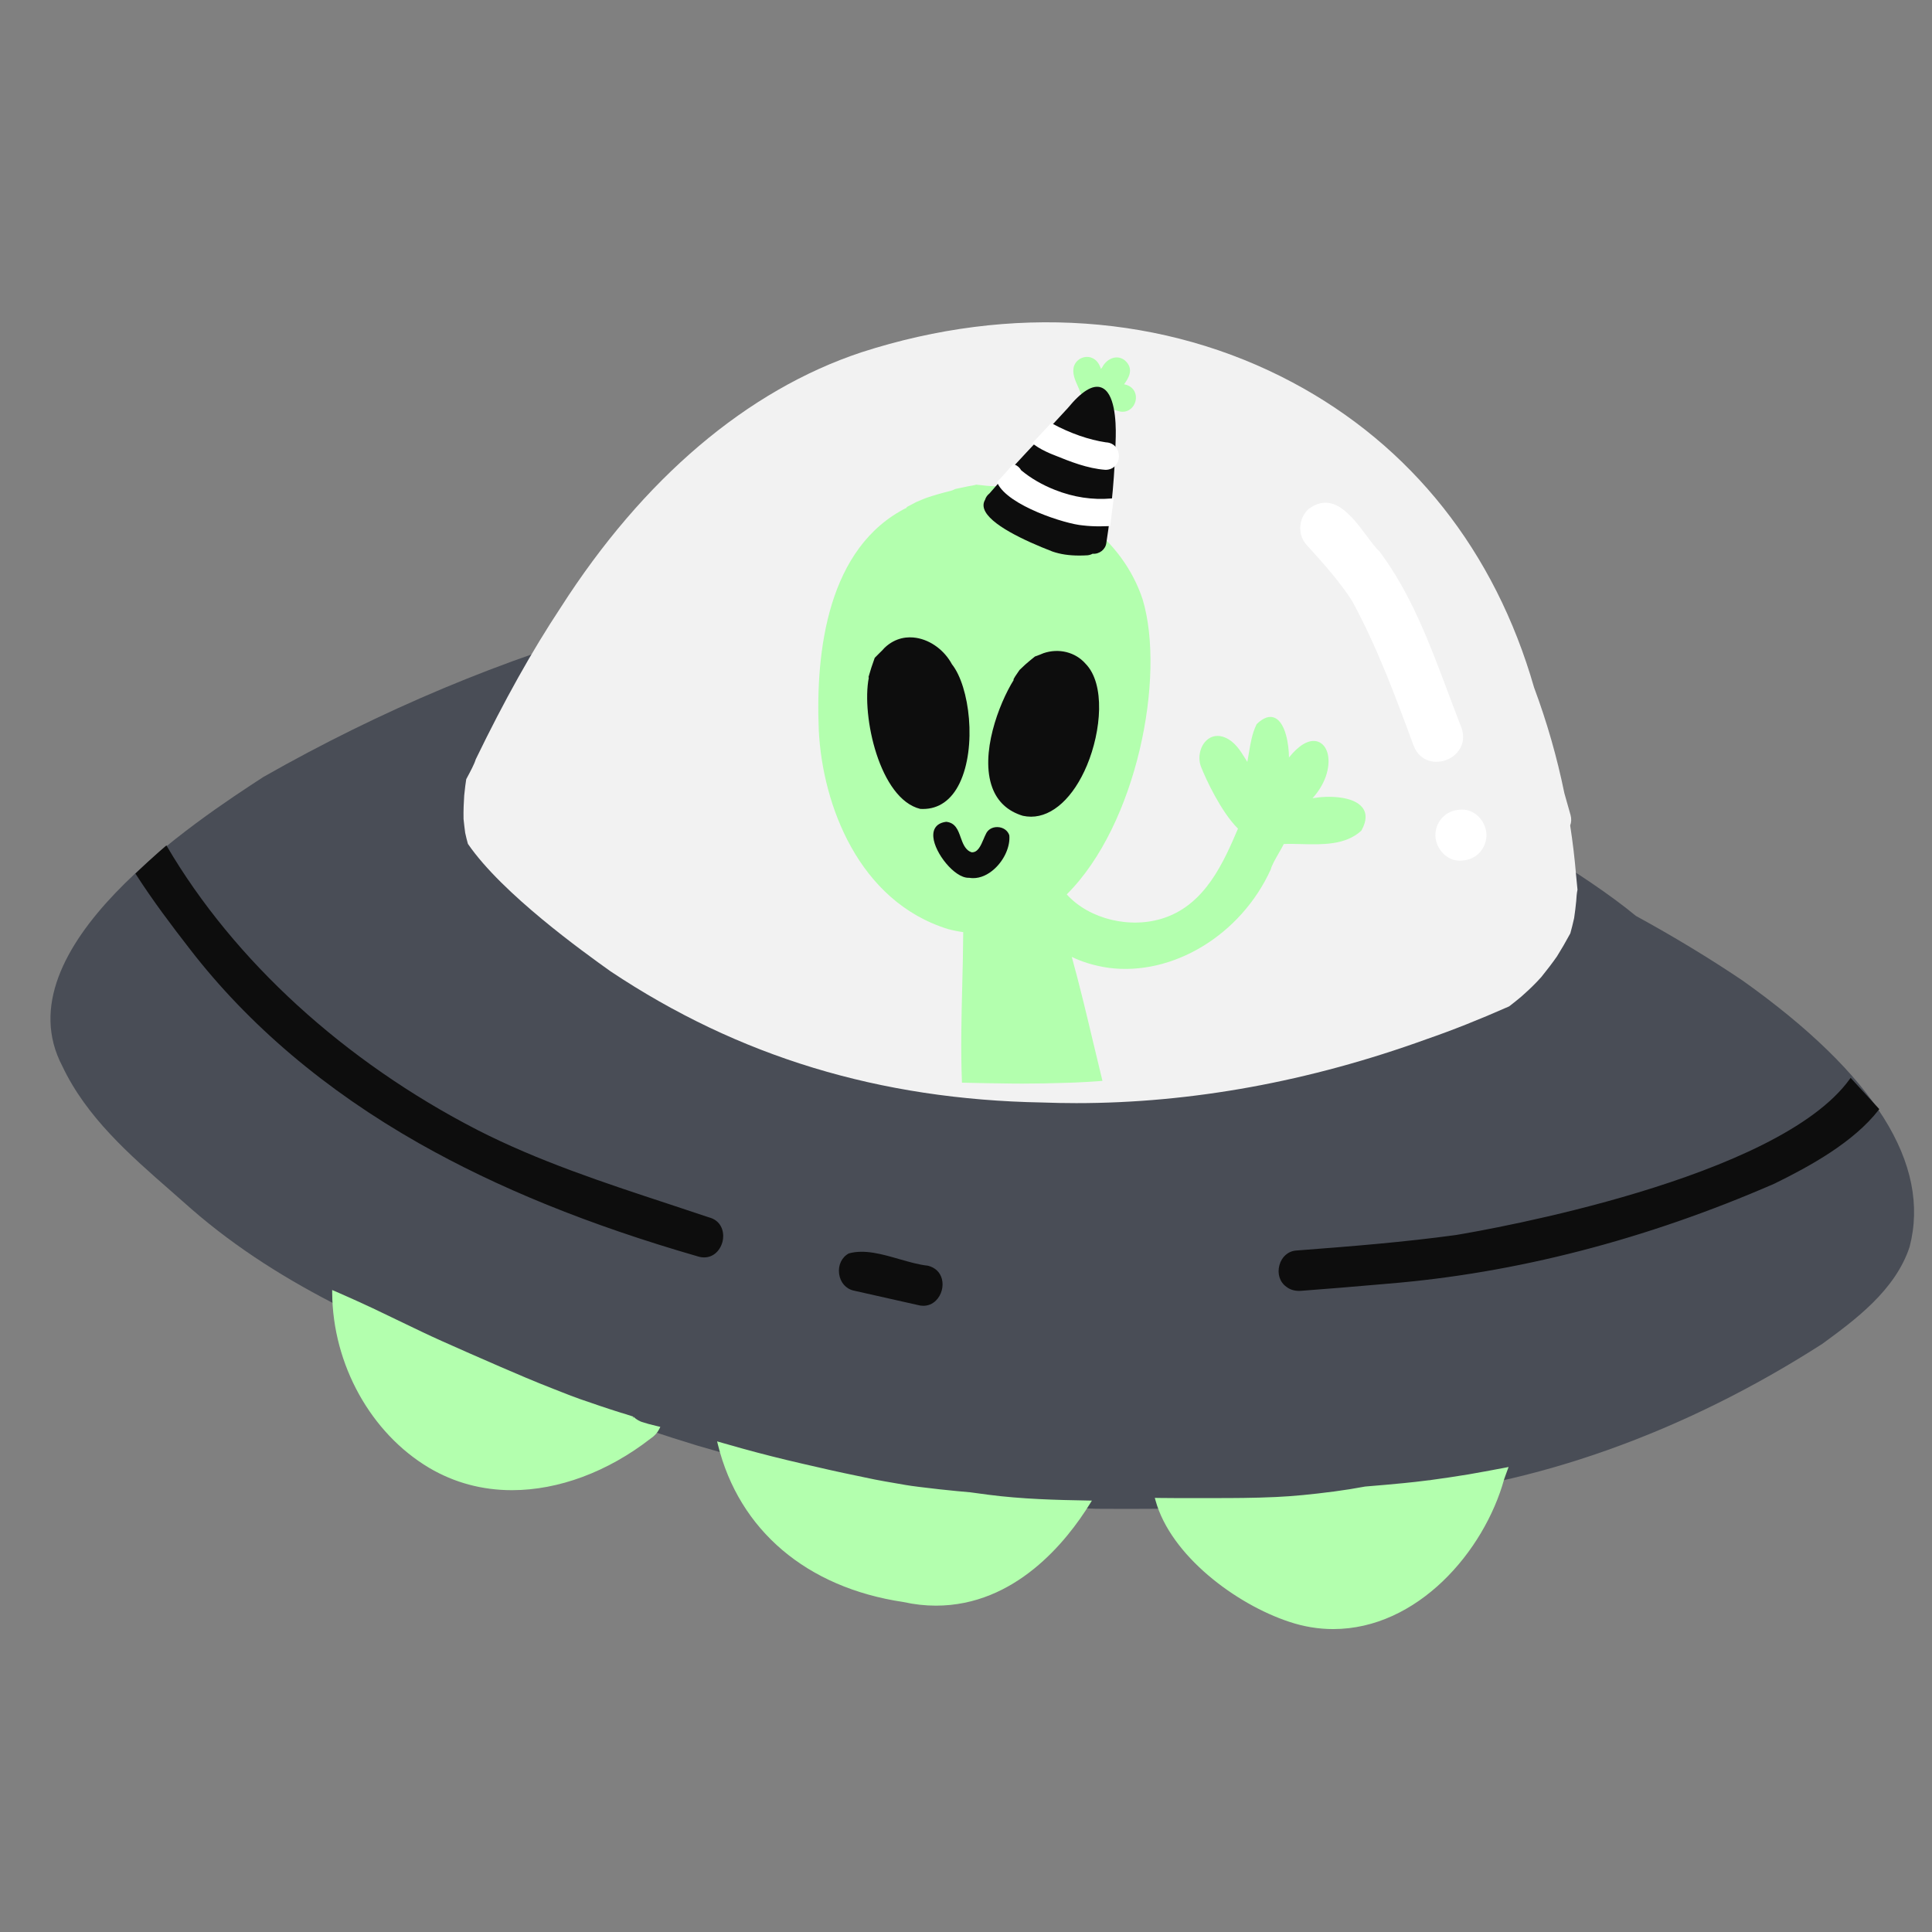 <svg xmlns="http://www.w3.org/2000/svg" xmlns:xlink="http://www.w3.org/1999/xlink" width="500" zoomAndPan="magnify" viewBox="0 0 375 375" height="500" preserveAspectRatio="xMidYMid meet" version="1.0"><rect x="0" y="0" width="375" height="375" fill="#808080" stroke="none"/><defs><clipPath id="b156fb8394"><path d="M 64 69 L 293 69 L 293 316.227 L 64 316.227 Z M 64 69 " clip-rule="nonzero"/></clipPath></defs><path fill="#494d56" d="M 370.656 242.004 C 367.875 250.473 360.016 256.227 353.699 260.848 C 326.758 278.137 297.738 288.457 269.758 290.711 C 268.246 290.707 266.617 290.645 264.605 290.523 C 248.352 292.484 232.082 292.875 218.746 292.875 C 216.664 292.875 214.652 292.863 212.723 292.852 C 210.867 292.805 209.188 292.648 207.723 292.387 C 182.93 291.449 158.57 287.484 135.379 280.598 C 122.918 276.805 110.43 272.293 98.258 267.188 C 77.008 259.441 54.875 250.129 37.109 234.629 C 35.824 233.48 34.523 232.344 33.215 231.199 C 25.125 224.129 16.762 216.816 12.09 206.918 C 0.074 184.023 38.516 159.012 51.148 150.793 C 73.969 137.82 97.711 127.867 121.73 121.199 C 124.012 120.609 126.258 120.074 128.152 119.625 L 128.305 119.59 L 128.414 119.656 C 129.391 119.016 130.633 118.934 131.801 119.434 C 155.008 120.035 177.648 120.961 199.527 125.59 C 226.141 130.746 251.027 140.789 280.211 154.281 C 286.434 157.137 292.617 160.031 298.586 162.887 C 299.859 163.422 300.586 164.59 300.504 165.965 C 305.527 169.066 312.488 173.598 317.527 177.777 C 324.973 181.852 331.758 185.965 338.211 190.309 L 338.219 190.312 C 363.914 208.574 374.828 225.965 370.656 242.004 Z M 370.656 242.004 " fill-opacity="1" fill-rule="nonzero"/><path fill="#f2f2f2" d="M 306.191 172.691 L 306.18 172.746 C 306.039 173.414 305.992 174.125 305.949 174.812 L 305.938 174.945 C 305.844 175.949 305.715 176.977 305.539 178.195 C 305.281 179.348 305.051 180.27 304.805 181.137 L 304.773 181.211 C 303.887 182.844 303.055 184.285 302.219 185.617 C 301.32 186.906 300.32 188.223 299.156 189.656 C 298.609 190.258 297.969 190.945 297.262 191.625 C 296.676 192.191 296.07 192.734 295.465 193.281 L 295.254 193.469 C 294.523 194.082 293.777 194.68 292.961 195.309 L 292.883 195.355 C 287.09 197.914 281.871 199.984 276.926 201.691 C 254.172 209.938 231.281 214.117 208.902 214.117 C 206.707 214.117 204.469 214.074 202.25 213.992 C 170.738 213.422 143.344 205.094 118.5 188.531 C 113.301 184.812 97.504 173.512 90.852 163.836 L 90.801 163.723 C 90.613 163.039 90.445 162.363 90.293 161.656 C 90.168 160.742 90.066 159.855 89.973 158.961 C 89.938 157.258 90.023 155.637 90.102 154.406 L 90.168 153.809 C 90.258 152.984 90.348 152.129 90.488 151.293 L 90.527 151.18 L 90.59 151.062 C 91.348 149.648 92.066 148.312 92.344 147.379 C 97.891 135.934 103.273 126.32 108.816 117.941 C 124.844 92.887 145.027 75.75 167.176 68.387 C 196.375 58.949 226.098 61.023 250.879 74.227 C 273.953 86.52 290.164 106.996 297.762 133.441 C 300.242 140.086 302.223 146.992 303.641 153.949 C 304.035 155.352 304.438 156.781 304.844 158.207 C 305.035 158.918 305.008 159.609 304.77 160.223 C 305.27 163.453 305.656 166.719 305.922 169.938 Z M 306.191 172.691 " fill-opacity="1" fill-rule="nonzero"/><g clip-path="url(#b156fb8394)"><path fill="#b3ffae" d="M 127.473 276.789 L 128.168 276.953 L 127.961 277.375 C 127.594 278.113 127.012 278.746 126.238 279.258 C 117.949 285.691 108.402 289.242 99.379 289.242 C 93.582 289.242 88.168 287.785 83.293 284.906 C 71.969 278.172 64.582 264.848 64.477 250.957 L 64.473 250.391 L 64.992 250.609 C 65.121 250.664 65.25 250.719 65.371 250.773 C 66.512 251.273 67.648 251.785 68.793 252.293 L 69.277 252.512 C 70.277 252.957 71.27 253.422 72.262 253.887 C 72.703 254.094 73.141 254.309 73.578 254.516 L 78.016 256.648 C 80.523 257.859 83.121 259.113 85.703 260.27 C 89.223 261.844 92.953 263.488 97.109 265.289 C 100.223 266.637 103.844 268.191 107.457 269.594 C 107.98 269.797 108.504 270.004 109.027 270.211 C 110.18 270.664 111.375 271.141 112.562 271.551 C 114.91 272.367 117.699 273.324 120.578 274.23 C 120.676 274.262 120.773 274.285 120.871 274.305 C 121.559 274.527 122.207 274.734 122.855 274.941 L 122.953 274.988 L 122.75 275.305 L 123.02 275.043 C 123.18 275.188 123.297 275.285 123.418 275.379 C 123.465 275.414 123.516 275.449 123.566 275.48 C 123.695 275.57 123.793 275.629 123.895 275.688 C 124.145 275.828 124.371 275.93 124.594 276.004 C 125.426 276.277 126.316 276.52 127.473 276.789 Z M 191.82 290.125 C 190.676 289.977 189.535 289.82 188.395 289.664 L 188.375 289.66 C 187.648 289.598 186.926 289.531 186.199 289.461 L 185.684 289.414 C 183.492 289.219 181.266 288.949 179.117 288.691 L 178.02 288.559 L 178.02 288.555 C 176.578 288.387 175.109 288.125 173.691 287.871 C 173.059 287.758 172.43 287.645 171.797 287.543 C 170.484 287.324 169.156 287.043 167.871 286.77 C 167.305 286.652 166.738 286.531 166.172 286.414 C 162.871 285.746 159.531 284.977 156.305 284.23 L 155.676 284.086 C 151.711 283.176 147.777 282.184 143.992 281.133 C 142.785 280.801 141.582 280.453 140.375 280.109 L 139.188 279.77 L 139.344 280.395 C 143.457 297.02 156.582 308.16 175.332 310.949 C 177.449 311.418 179.574 311.656 181.652 311.656 C 197.039 311.656 207.016 299.23 211.59 291.824 L 211.934 291.266 L 211.277 291.254 C 204.996 291.148 198.32 290.973 191.82 290.125 Z M 292.168 284.871 C 290.863 285.125 289.555 285.367 288.242 285.605 L 288.242 285.602 C 287.168 285.805 286.09 286 285.016 286.18 C 282.469 286.598 280.145 286.945 277.863 287.25 C 277.688 287.293 277.496 287.316 277.242 287.328 C 275.52 287.551 273.938 287.727 272.418 287.875 C 270.195 288.094 267.773 288.309 264.988 288.535 C 262.949 288.914 260.938 289.238 259.008 289.488 C 254.547 290.074 250.93 290.418 247.625 290.57 C 243.305 290.77 239.031 290.781 235.785 290.777 C 234.535 290.773 233.285 290.773 232.035 290.777 C 229.734 290.789 227.434 290.785 225.129 290.754 L 224.148 290.738 L 224.281 291.223 C 227.238 301.938 239.867 311.363 250.246 314.793 C 253.047 315.73 255.91 316.203 258.762 316.203 C 275.098 316.203 288.066 301.184 291.965 287.078 C 292.086 286.723 292.227 286.352 292.367 285.965 L 292.816 284.742 Z M 215.152 187.852 C 212.496 187.461 210.109 186.75 208.035 185.734 C 209.555 191.246 210.898 196.887 212.195 202.352 C 212.754 204.695 213.312 207.035 213.883 209.371 L 213.988 209.801 L 213.547 209.832 C 212.695 209.895 211.844 209.949 210.988 210 L 210.906 210.004 C 210.23 210.043 209.555 210.082 208.883 210.109 L 208.562 210.125 L 208.559 210.117 L 208.438 210.121 C 208.215 210.133 207.996 210.145 207.777 210.152 C 204.121 210.273 201.156 210.328 198.449 210.328 C 197.898 210.328 197.348 210.328 196.797 210.32 C 195.113 210.309 193.43 210.281 191.75 210.25 L 186.715 210.145 L 186.703 209.793 C 186.461 203.645 186.617 197.379 186.77 191.324 C 186.855 187.914 186.945 184.391 186.961 180.93 C 185.961 180.789 184.957 180.586 183.977 180.324 C 166.641 174.926 159.648 156.191 158.926 141.789 C 158.262 126.273 160.695 106.219 175.988 98.543 L 175.984 98.434 L 176.191 98.32 C 176.715 98.035 177.238 97.754 177.77 97.48 C 178.469 97.168 179.141 96.891 179.844 96.621 C 181.535 96.059 183.059 95.621 184.516 95.281 C 184.797 95.215 185.066 95.102 185.32 94.953 L 185.43 94.91 C 186.246 94.73 187.066 94.555 187.887 94.395 C 188.27 94.324 188.625 94.258 188.98 94.199 C 189.129 94.172 189.273 94.137 189.414 94.094 L 189.492 94.07 L 189.57 94.078 C 191.039 94.25 192.227 94.383 193.125 94.371 C 206.746 96.125 217.98 104.758 221.793 116.367 C 226.273 131.328 220.684 160.055 207.055 173.598 C 211.43 178.457 219.539 180.402 226.094 178.121 C 233.984 175.398 237.5 167.375 240.293 160.836 C 236.988 157.582 233.996 151.07 233.191 149.008 C 232.438 147.312 232.82 145.062 234.098 143.785 C 235.102 142.781 236.473 142.562 237.863 143.188 C 239.707 144.008 240.746 145.691 241.75 147.312 C 241.867 147.504 241.984 147.695 242.105 147.883 C 242.219 147.301 242.316 146.707 242.414 146.125 C 242.723 144.254 243.043 142.32 243.895 140.605 L 243.969 140.504 C 245.277 139.25 246.465 138.867 247.496 139.363 C 249.477 140.32 250.172 144.348 250.191 147.027 C 252.039 144.719 253.871 143.598 255.414 143.852 C 256.457 144.023 257.273 144.836 257.645 146.086 C 258.289 148.246 257.613 151.805 254.762 154.934 C 257.859 154.391 262.676 154.523 264.414 156.711 C 265.324 157.855 265.273 159.359 264.258 161.184 L 264.184 161.277 C 261.121 164.059 256.621 163.941 252.648 163.84 C 251.434 163.809 250.281 163.777 249.188 163.824 C 248.859 164.457 248.5 165.086 248.148 165.695 C 247.488 166.852 246.863 167.941 246.664 168.707 L 246.645 168.77 C 240.863 181.48 227.617 189.508 215.152 187.852 Z M 210.969 209.625 Z M 209.66 76.082 C 210.246 77.496 211.457 77.844 212.434 77.715 C 212.594 78.012 212.812 78.27 213.094 78.488 C 213.859 79.02 214.766 79.223 215.641 79.418 C 216.152 79.531 216.629 79.637 217.109 79.812 C 217.383 79.891 217.648 79.926 217.898 79.926 C 219.148 79.926 220.062 79.031 220.371 77.977 C 220.734 76.723 220.25 75.191 218.582 74.684 C 218.449 74.656 218.312 74.621 218.18 74.586 C 219.074 73.402 220.16 71.578 218.371 69.98 C 217.73 69.453 216.98 69.266 216.199 69.438 C 215.266 69.645 214.402 70.363 213.93 71.32 L 213.699 71.605 C 213.699 71.605 213.699 71.605 213.699 71.609 C 213.383 70.699 212.895 69.766 211.73 69.383 C 211.051 69.184 210.332 69.266 209.699 69.609 C 209.07 69.957 208.617 70.516 208.414 71.215 C 208.117 72.527 208.652 73.73 209.172 74.895 C 209.352 75.297 209.52 75.684 209.66 76.082 Z M 209.66 76.082 " fill-opacity="1" fill-rule="nonzero"/></g><path fill="#0d0d0d" d="M 140.34 240.469 C 140.113 242.254 138.785 244.062 136.68 244.062 C 136.285 244.062 135.879 244 135.477 243.875 C 114.328 237.77 96.602 230.578 81.293 221.891 C 63.184 211.613 48.246 198.957 36.902 184.277 C 33.398 179.766 29.699 174.875 26.367 169.691 L 26.285 169.562 L 26.395 169.457 C 27.949 167.969 29.418 166.617 30.879 165.324 C 31.289 164.957 31.711 164.598 32.133 164.238 L 32.301 164.098 L 32.414 164.289 C 45.441 186.477 66.832 206.02 92.645 219.316 C 104.453 225.355 117.25 229.566 129.629 233.641 C 132.285 234.516 134.938 235.391 137.586 236.281 C 139.93 236.887 140.535 238.914 140.34 240.469 Z M 180.137 245.68 L 180.109 245.672 C 178.355 245.488 176.508 244.953 174.555 244.395 C 171.227 243.434 167.781 242.441 164.75 243.289 C 163.383 244.02 162.648 245.57 162.871 247.246 C 163.098 248.914 164.18 250.16 165.691 250.5 C 169.727 251.41 173.758 252.316 177.793 253.223 L 178.043 253.277 C 178.441 253.395 178.832 253.453 179.211 253.453 C 180.137 253.453 180.98 253.109 181.66 252.441 C 182.742 251.379 183.207 249.688 182.816 248.227 C 182.469 246.938 181.52 246.031 180.137 245.68 Z M 364.664 215.164 C 363.969 214.41 363.277 213.652 362.582 212.895 L 361.848 212.09 C 361.551 211.766 361.25 211.441 360.949 211.117 C 360.422 210.539 359.891 209.965 359.367 209.383 L 359.211 209.211 L 359.074 209.398 C 345.098 228.859 288.926 238.664 282.574 239.719 C 272.512 241.09 262.574 241.895 251.555 242.73 C 250.016 242.855 248.781 243.941 248.336 245.562 C 247.879 247.211 248.406 248.859 249.672 249.758 C 250.352 250.293 251.195 250.562 252.168 250.562 C 252.309 250.562 252.453 250.555 252.602 250.543 C 257.711 250.168 262.906 249.723 267.93 249.289 L 269.324 249.168 C 294.223 247.137 319.484 240.605 344.406 229.75 C 351.285 226.379 359.801 221.707 364.672 215.406 L 364.77 215.281 Z M 178.609 157.004 L 178.641 157.008 C 178.812 157.02 178.98 157.023 179.145 157.023 C 182.219 157.023 184.68 155.293 186.258 152.02 C 189.629 145.035 188.223 133.273 184.77 128.93 C 183.316 126.23 180.672 124.27 177.867 123.809 C 176.266 123.547 173.902 123.664 171.719 125.715 C 171.426 126.062 171.055 126.426 170.656 126.809 C 170.375 127.086 170.082 127.367 169.809 127.66 L 169.77 127.723 C 169.301 129.012 168.914 130.199 168.594 131.352 L 168.574 131.414 L 168.602 131.477 C 168.613 131.5 168.621 131.52 168.633 131.543 C 167.172 139.004 170.758 155.078 178.609 157.004 Z M 202.535 126.785 L 202.516 126.793 C 202.105 126.98 201.598 127.168 201.055 127.363 L 200.91 127.414 L 200.859 127.445 C 200.195 127.973 199.598 128.469 199.027 128.969 C 198.652 129.316 198.281 129.664 197.891 130.043 C 197.602 130.453 197.32 130.867 197.039 131.293 C 196.941 131.457 196.844 131.625 196.754 131.793 L 196.715 131.859 L 196.738 131.938 C 196.746 131.953 196.75 131.973 196.754 131.988 C 193.848 136.656 190.184 146.375 192.602 152.875 C 193.617 155.613 195.605 157.453 198.523 158.344 C 199.062 158.461 199.602 158.52 200.129 158.52 C 204.312 158.52 208.371 154.789 210.984 148.539 C 213.75 141.93 214.582 132.766 210.691 128.812 C 208.711 126.566 205.512 125.77 202.535 126.785 Z M 193.641 160.539 C 192.594 160.5 191.699 161.039 191.336 161.934 C 191.195 162.199 191.062 162.516 190.922 162.852 C 190.387 164.113 189.781 165.551 188.547 165.422 C 188.516 165.406 188.48 165.391 188.438 165.371 C 188.363 165.34 188.258 165.293 188.207 165.254 L 188.195 165.246 L 188.184 165.262 C 187.238 164.699 186.844 163.598 186.461 162.527 C 185.965 161.133 185.449 159.695 183.672 159.512 C 181.902 159.723 181.012 160.785 181.164 162.5 C 181.434 165.578 185.25 170.379 187.957 170.379 C 188 170.379 188.043 170.379 188.086 170.375 C 188.352 170.422 188.625 170.445 188.895 170.445 C 190.309 170.445 191.762 169.812 193.059 168.617 C 194.961 166.863 196.109 164.27 195.906 162.125 C 195.602 161.195 194.711 160.574 193.641 160.539 Z M 213.754 75.215 C 212.121 74.605 209.938 75.945 207.27 79.191 C 205.43 81.211 203.531 83.234 201.691 85.195 C 198.477 88.617 195.156 92.152 192.07 95.762 C 191.629 96.113 191.336 96.539 191.195 97.027 C 190.871 97.574 190.816 98.176 191.031 98.805 C 192.039 101.77 198.785 104.922 204.27 107.047 C 205.793 107.574 207.473 107.832 209.48 107.832 C 209.996 107.832 210.535 107.816 211.102 107.781 C 211.461 107.738 211.789 107.637 212.074 107.48 C 213.383 107.598 214.594 106.641 214.738 105.387 C 215.793 98.672 216.406 91.742 216.566 84.793 C 216.637 81.633 216.367 76.184 213.754 75.215 Z M 213.754 75.215 " fill-opacity="1" fill-rule="nonzero"/><path fill="#ffffff" d="M 278.812 147.867 C 277.027 147.867 275.215 146.949 274.348 144.637 C 270.895 135.281 267.324 125.605 262.445 116.648 C 260.008 112.844 256.898 109.398 253.887 106.07 L 253.629 105.785 C 252.766 104.855 252.32 103.613 252.383 102.281 C 252.445 100.926 253.039 99.648 254.02 98.773 C 258.754 95.309 262.328 100.086 265.203 103.922 C 266.133 105.168 267.012 106.344 267.855 107.16 C 273.898 115.289 277.504 124.918 280.996 134.227 C 281.863 136.547 282.766 138.949 283.684 141.273 L 283.688 141.289 C 284.73 144.305 282.949 146.715 280.652 147.543 C 280.074 147.75 279.445 147.867 278.812 147.867 Z M 287.094 158.617 C 286.195 157.664 285.031 157.141 283.82 157.141 C 282.387 157.141 281.188 157.566 280.258 158.398 C 279.285 159.266 278.688 160.516 278.613 161.824 C 278.539 163.152 279.07 164.559 280.035 165.578 C 280.938 166.531 282.098 167.055 283.312 167.055 C 284.742 167.055 285.941 166.633 286.871 165.797 C 287.844 164.93 288.441 163.68 288.516 162.371 C 288.59 161.043 288.059 159.637 287.094 158.617 Z M 204.777 95.094 C 202.277 94.109 200.07 92.824 198.211 91.281 C 197.922 90.758 197.473 90.371 196.91 90.16 L 196.676 90.07 L 196.504 90.258 C 196.242 90.547 195.98 90.836 195.723 91.133 L 195.359 91.547 C 194.82 92.156 194.266 92.789 193.688 93.375 L 193.508 93.562 L 193.617 93.797 C 195.668 98.145 206.789 101.719 210.164 101.98 C 211.219 102.105 212.289 102.164 213.438 102.164 C 214.02 102.164 214.598 102.148 215.176 102.121 L 215.492 102.105 L 215.527 101.793 C 215.652 100.77 215.785 99.746 215.914 98.723 L 215.918 98.703 L 215.922 98.703 L 215.992 98.145 C 216.035 97.82 216.074 97.492 216.113 97.168 L 216.164 96.715 L 215.711 96.754 C 212.035 97.07 208.359 96.512 204.777 95.094 Z M 214.641 85.855 C 211.352 85.367 207.766 84.117 204.273 82.242 L 204.023 82.105 L 202.551 83.684 C 201.918 84.363 201.289 85.039 200.652 85.715 L 200.355 86.035 L 200.691 86.285 C 201.754 87.07 202.926 87.625 203.84 88.023 L 204.551 88.312 C 207.734 89.598 211.027 90.93 214.566 91.195 C 216.258 91.195 217.164 89.883 217.188 88.586 C 217.207 87.277 216.344 85.926 214.641 85.855 Z M 214.641 85.855 " fill-opacity="1" fill-rule="nonzero"/></svg>